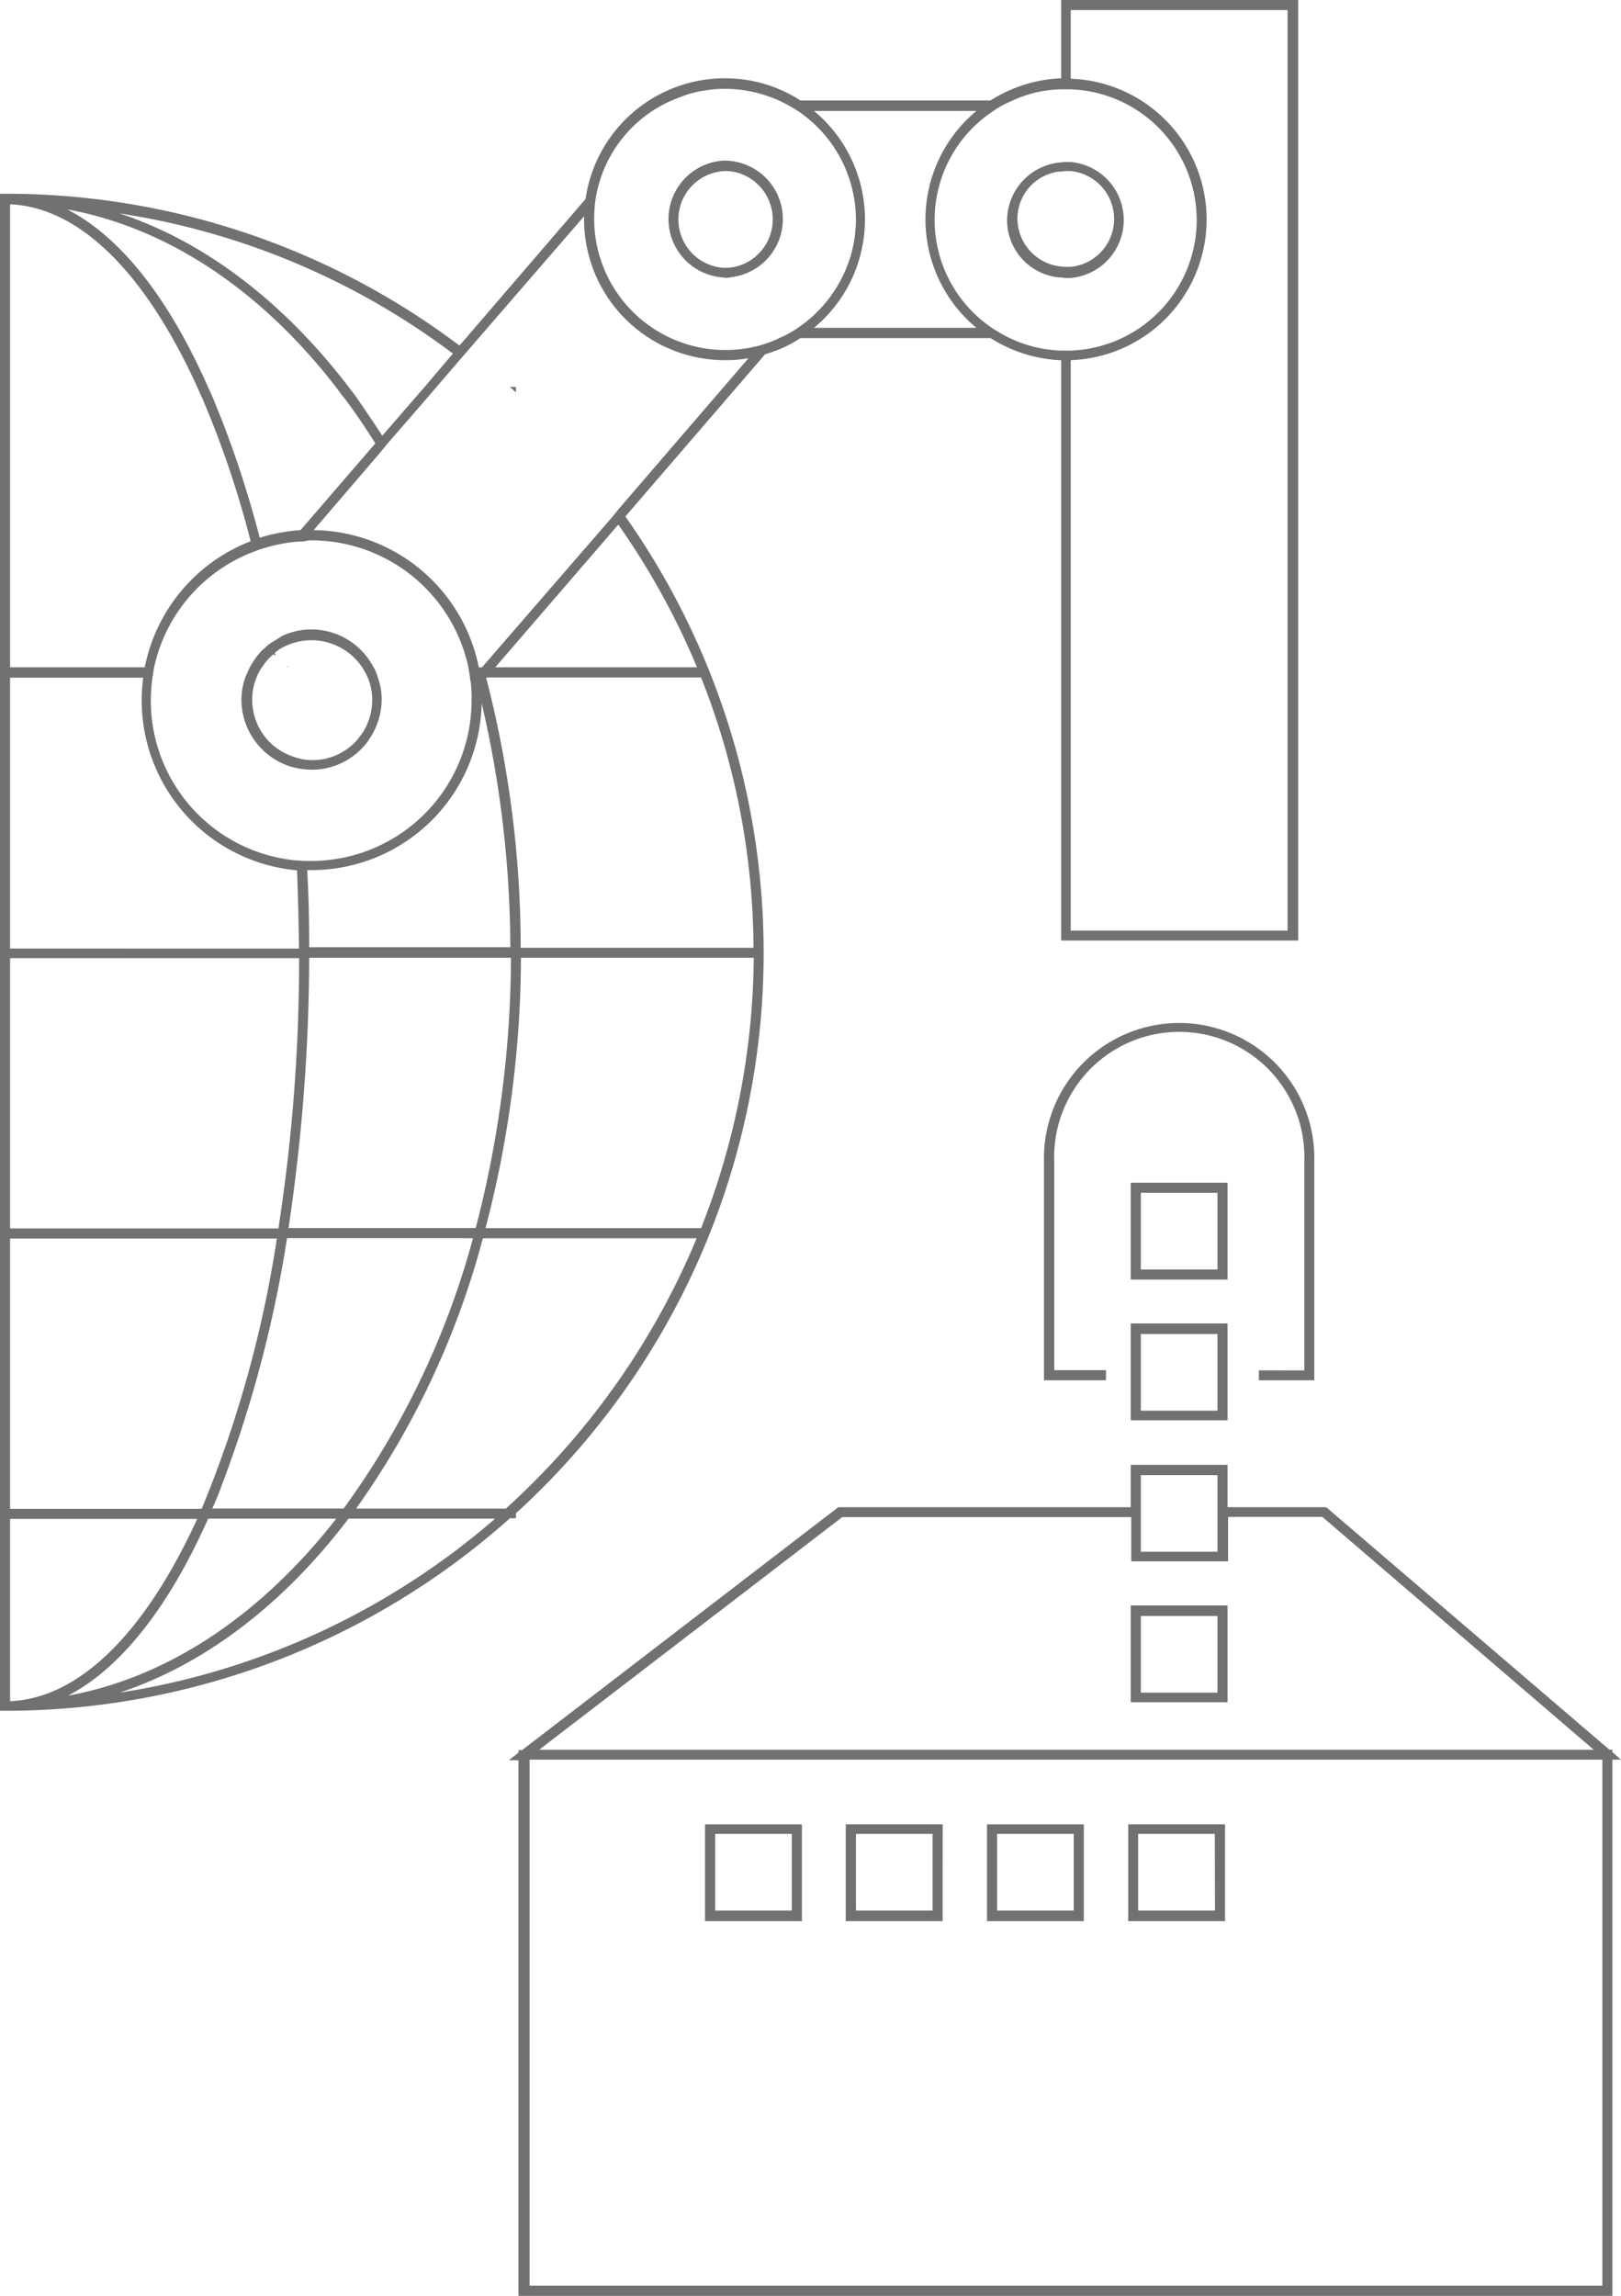 <svg id="Ebene_1" data-name="Ebene 1" xmlns="http://www.w3.org/2000/svg" viewBox="0 0 188 266.27"><defs><style>.cls-1{fill:none;}.cls-2{fill:#717171;}</style></defs><title>SuplyChainManagement</title><path class="cls-1" d="M115.39,36.43A15.25,15.25,0,0,0,122.12,49a18.93,18.93,0,0,0,2.11,1.17,15.05,15.05,0,0,0,5.79,1.4h1.17a15.16,15.16,0,0,0,0-30.3H130a14.07,14.07,0,0,0-5.79,1.4,12.19,12.19,0,0,0-2.11,1.17A15.25,15.25,0,0,0,115.39,36.43Zm14.51-6.67H130a2,2,0,0,1,.58-.06h.58a6.75,6.75,0,0,1,0,13.45h-.58c-.18,0-.41-.06-.58-.06h-.12a6.67,6.67,0,0,1-6.08-6.61A6.78,6.78,0,0,1,129.9,29.76Z" transform="translate(-7 -10.92)"/><path class="cls-1" d="M129.9,41.81H130a2,2,0,0,0,.58.06h.58a5.58,5.58,0,0,0,0-11.11h-.58c-.18,0-.41.06-.58.06h-.12A5.51,5.51,0,0,0,125,36.25,5.62,5.62,0,0,0,129.9,41.81Z" transform="translate(-7 -10.92)"/><path class="cls-1" d="M146.92,36.37a16.33,16.33,0,0,1-15.73,16.32v66.16h25.15V12.09H131.18v8A16.37,16.37,0,0,1,146.92,36.37Z" transform="translate(-7 -10.92)"/><path class="cls-1" d="M64.44,88.31h23.4a87.61,87.61,0,0,0-9.13-16.55Z" transform="translate(-7 -10.92)"/><path class="cls-1" d="M107.32,36.37a16.27,16.27,0,0,1-5.91,12.58h18.84a16.34,16.34,0,0,1,0-25.15H101.41A16.27,16.27,0,0,1,107.32,36.37Z" transform="translate(-7 -10.92)"/><path class="cls-1" d="M91.06,51.52a15.27,15.27,0,0,0,4-.53,14.42,14.42,0,0,0,2.22-.82l.06-.06h.06a12.19,12.19,0,0,0,2.11-1.17,15.41,15.41,0,0,0,6.14-8.42,15.79,15.79,0,0,0,.47-2.28c.06-.58.12-1.23.12-1.87a15.25,15.25,0,0,0-6.73-12.58,18.93,18.93,0,0,0-2.11-1.17,15.41,15.41,0,0,0-6.38-1.4A15.73,15.73,0,0,0,87,21.8c-.76.23-1.46.53-2.16.82A15,15,0,0,0,76,34.56a17.71,17.71,0,0,0-.12,1.81A15.15,15.15,0,0,0,91.06,51.52Zm0-21.94a7.93,7.93,0,0,1,1.17.12,6.78,6.78,0,0,1,0,13.34,7.2,7.2,0,0,1-1.17.12,6.79,6.79,0,0,1,0-13.57Z" transform="translate(-7 -10.92)"/><path class="cls-1" d="M47.42,55.85c.29.41.58.76.88,1.17,1.05,1.4,2,2.92,3,4.45L55.2,57l1-1.17,3.33-3.92A85.8,85.8,0,0,0,20.86,35.67C30.92,39,40,46.08,47.42,55.85Z" transform="translate(-7 -10.92)"/><path class="cls-1" d="M56.6,57l-4.74,5.5-.76.94-7.72,9A19.78,19.78,0,0,1,62.51,88.31h.35L63,88.2,78,70.82l.76-.94,15-17.43a14.15,14.15,0,0,1-2.75.23A16.33,16.33,0,0,1,74.74,36.37V36L61.11,51.75l-.76.88L57.6,55.79Zm10.24-1.17v.64c-.23-.23-.47-.41-.7-.64Z" transform="translate(-7 -10.92)"/><path class="cls-1" d="M63.39,89.54a125.24,125.24,0,0,1,4,31.29h27a86,86,0,0,0-6.08-31.35H63.45Z" transform="translate(-7 -10.92)"/><path class="cls-1" d="M91.06,42a7.2,7.2,0,0,0,1.17-.12,5.64,5.64,0,0,0,0-11,7.2,7.2,0,0,0-1.17-.12,5.62,5.62,0,0,0,0,11.23Z" transform="translate(-7 -10.92)"/><rect class="cls-1" x="132.31" y="154.72" width="8.89" height="8.89"/><path class="cls-1" d="M62.16,153.36A125.33,125.33,0,0,0,66.25,122H42.86a214.42,214.42,0,0,1-2.4,31.35Z" transform="translate(-7 -10.92)"/><path class="cls-1" d="M43.15,111.83h-.53c.18,3,.23,6,.23,9v-.06H66.2a126.37,126.37,0,0,0-3.33-28.31A19.73,19.73,0,0,1,43.15,111.83Z" transform="translate(-7 -10.92)"/><path class="cls-1" d="M61.52,89.54c-.06-.41-.12-.76-.18-1.17a18.63,18.63,0,0,0-18.19-14.8,2.76,2.76,0,0,0-.88.12,15.41,15.41,0,0,0-1.64.12,19.81,19.81,0,0,0-3.33.76c-.41.12-.76.29-1.11.41A18.54,18.54,0,0,0,24.84,88.43c-.06.41-.12.76-.18,1.17a19.9,19.9,0,0,0-.18,2.63,18.61,18.61,0,0,0,16.85,18.48c.41,0,.76.06,1.17.06h.58a18.61,18.61,0,0,0,18.6-18.6v-.64a15.42,15.42,0,0,0-.12-1.64A.74.74,0,0,1,61.52,89.54Zm-11.58,7a5.59,5.59,0,0,1-.7.94,8.05,8.05,0,0,1-6.08,2.75,10.44,10.44,0,0,1-1.35-.12,9.35,9.35,0,0,1-1.23-.29A8.16,8.16,0,0,1,35,92.06a7.78,7.78,0,0,1,.47-2.63c.18-.41.35-.82.53-1.17a9.76,9.76,0,0,1,.94-1.4,5.42,5.42,0,0,1,.82-.82,4.42,4.42,0,0,1,.82-.64c.35-.23.7-.41,1-.64a7.94,7.94,0,0,1,3.51-.82,8.14,8.14,0,0,1,7.19,4.33,4.22,4.22,0,0,1,.53,1.17,7.78,7.78,0,0,1,.47,2.63A8.29,8.29,0,0,1,49.93,96.5Z" transform="translate(-7 -10.92)"/><path class="cls-1" d="M49,88.31a7.1,7.1,0,0,0-5.85-3.16,7.24,7.24,0,0,0-3.22.76,5.49,5.49,0,0,0-1.05.7c0,.12.06.23.06.35l-.23-.18a5.42,5.42,0,0,0-.82.82,6.13,6.13,0,0,0-.47.64,4.57,4.57,0,0,0-.64,1.17,6.61,6.61,0,0,0-.53,2.63,6.93,6.93,0,0,0,4.27,6.43,10.08,10.08,0,0,0,1.23.41,5.89,5.89,0,0,0,1.46.18,6.91,6.91,0,0,0,5.21-2.34c.23-.29.47-.58.7-.94a7.13,7.13,0,0,0,1.05-3.69,6.61,6.61,0,0,0-.53-2.63A7.49,7.49,0,0,0,49,88.31Zm-8.72,0V88.2l.12.12Z" transform="translate(-7 -10.92)"/><path class="cls-1" d="M31.1,55.73c.18.41.35.76.53,1.17.35.82.64,1.64,1,2.46a121.48,121.48,0,0,1,4.5,13.92,21.19,21.19,0,0,1,4.74-.88l8.66-10.06c-1.17-1.87-2.4-3.69-3.69-5.38-.29-.35-.58-.76-.94-1.23-8.54-11-19.3-18.37-31.12-20.53C20.86,38.3,26.48,45.32,31.1,55.73Z" transform="translate(-7 -10.92)"/><path class="cls-1" d="M63.33,153.36h25A87.2,87.2,0,0,0,94.39,122h-27A125.32,125.32,0,0,1,63.33,153.36Z" transform="translate(-7 -10.92)"/><path class="cls-1" d="M48.3,185.88H65.67a87.74,87.74,0,0,0,22.17-31.35H63A96.57,96.57,0,0,1,48.3,185.88Z" transform="translate(-7 -10.92)"/><path class="cls-1" d="M20.86,207.23a86.56,86.56,0,0,0,43.52-20.18h-17C40,196.82,30.92,203.9,20.86,207.23Z" transform="translate(-7 -10.92)"/><path class="cls-1" d="M14.84,207.58C26.65,205.42,37.36,198,46,187.05H31.1C26.48,197.46,20.86,204.48,14.84,207.58Z" transform="translate(-7 -10.92)"/><path class="cls-1" d="M32.62,183.42c-.29.88-.64,1.64-1,2.46H46.83a95.74,95.74,0,0,0,15-31.35H40.28A142.23,142.23,0,0,1,32.62,183.42Z" transform="translate(-7 -10.92)"/><rect class="cls-1" x="132.31" y="138.34" width="8.89" height="8.89"/><rect class="cls-1" x="132.31" y="187.42" width="8.89" height="8.89"/><rect class="cls-1" x="82.94" y="212.68" width="8.89" height="8.89"/><polygon class="cls-1" points="141.21 175.95 141.21 174.78 141.21 171.04 132.31 171.04 132.31 174.78 132.31 175.95 132.31 179.93 141.21 179.93 141.21 175.95"/><path class="cls-1" d="M36.07,73.69A114,114,0,0,0,30.4,57c-.18-.35-.35-.76-.53-1.17C24,42.92,16.48,35,8.17,34.61v53.7H23.79A19.8,19.8,0,0,1,36.07,73.69Z" transform="translate(-7 -10.92)"/><path class="cls-1" d="M160.37,186.87H149.43V192H138.2v-5.15H104.69l-35.15,27H191.84Zm-11,21.47H138.14V197.11h11.23Z" transform="translate(-7 -10.92)"/><rect class="cls-1" x="99.26" y="212.68" width="8.89" height="8.89"/><rect class="cls-1" x="132.02" y="212.68" width="8.89" height="8.89"/><rect class="cls-1" x="115.64" y="212.68" width="8.89" height="8.89"/><path class="cls-1" d="M41.69,122H8.17v31.35H39.29A203.7,203.7,0,0,0,41.69,122Z" transform="translate(-7 -10.92)"/><path class="cls-1" d="M68.42,276H192.84V215H68.42Zm69.43-53.46h11.23v11.23H137.85Zm-16.38,0H132.7v11.23H121.47Zm-16.38,0h11.23v11.23H105.09Zm-16.32,0H100v11.23H88.77Z" transform="translate(-7 -10.92)"/><path class="cls-1" d="M29.87,187.05H8.17v21.17C16.42,207.87,24,199.92,29.87,187.05Z" transform="translate(-7 -10.92)"/><path class="cls-1" d="M39.11,154.53H8.17v31.35H30.4A134.89,134.89,0,0,0,39.11,154.53Z" transform="translate(-7 -10.92)"/><path class="cls-1" d="M41.45,111.83A19.79,19.79,0,0,1,23.61,89.48H8.17v31.41H41.69C41.63,117.79,41.57,114.81,41.45,111.83Z" transform="translate(-7 -10.92)"/><path class="cls-2" d="M66.84,55.79h-.7c.23.23.47.41.7.64Z" transform="translate(-7 -10.92)"/><path class="cls-2" d="M66.14,187h.7v-.58A87.88,87.88,0,0,0,79.53,70.82L95.74,52a14.47,14.47,0,0,0,4.09-1.87h22.05a16.5,16.5,0,0,0,8.19,2.57V120h27.49V10.92H130.07V20a16.5,16.5,0,0,0-8.19,2.57H99.83A16.08,16.08,0,0,0,91.06,20,16.33,16.33,0,0,0,74.91,34L60.29,51A87.31,87.31,0,0,0,7.58,33.39H7V209.33h.57A87.81,87.81,0,0,0,66.14,187ZM61.69,92.17a18.61,18.61,0,0,1-18.6,18.6h-.58c-.41,0-.76-.06-1.17-.06A18.61,18.61,0,0,1,24.49,92.23a19.9,19.9,0,0,1,.18-2.63c.06-.41.12-.76.18-1.17A18.54,18.54,0,0,1,36.19,75c.35-.12.7-.29,1.11-.41a19.81,19.81,0,0,1,3.33-.76,15.41,15.41,0,0,1,1.64-.12,2.76,2.76,0,0,1,.88-.12,18.63,18.63,0,0,1,18.19,14.8c.06.41.12.76.18,1.17a.74.74,0,0,0,.06.35,15.42,15.42,0,0,1,.12,1.64Zm1.17.29a126.37,126.37,0,0,1,3.33,28.31H42.86v.06c0-3-.06-6-.23-9h.53A19.73,19.73,0,0,0,62.86,92.47ZM42.86,122h23.4a125.33,125.33,0,0,1-4.09,31.35H40.46A214.42,214.42,0,0,0,42.86,122Zm19,32.52a95.74,95.74,0,0,1-15,31.35H31.63c.35-.82.7-1.58,1-2.46a142.23,142.23,0,0,0,7.66-28.9ZM46,187.05c-8.6,11-19.3,18.37-31.12,20.53,6-3.1,11.64-10.12,16.26-20.53ZM20.86,207.23C30.92,203.9,40,196.82,47.42,187.05h17A86.56,86.56,0,0,1,20.86,207.23Zm44.81-21.35H48.3A96.57,96.57,0,0,0,63,154.53h24.8A87.74,87.74,0,0,1,65.67,185.88Zm22.64-32.52h-25A125.32,125.32,0,0,0,67.42,122h27A87.2,87.2,0,0,1,88.31,153.36Zm6.08-32.52h-27a125.24,125.24,0,0,0-4-31.29l.06-.06H88.31A86,86,0,0,1,94.39,120.83ZM87.84,88.31H64.44L78.71,71.76A87.61,87.61,0,0,1,87.84,88.31Zm43.34-76.22h25.15V118.85H131.18V52.69a16.33,16.33,0,0,0,0-32.64Zm-9.07,11.76a12.19,12.19,0,0,1,2.11-1.17,14.07,14.07,0,0,1,5.79-1.4h1.17a15.16,15.16,0,0,1,0,30.3H130a15.05,15.05,0,0,1-5.79-1.4A18.93,18.93,0,0,1,122.12,49a15.12,15.12,0,0,1,0-25.15Zm-1.87-.06a16.34,16.34,0,0,0,0,25.15H101.41a16.34,16.34,0,0,0,0-25.15ZM76,34.56A15,15,0,0,1,84.8,22.62c.7-.29,1.4-.58,2.16-.82a15.73,15.73,0,0,1,4.09-.58,15.41,15.41,0,0,1,6.38,1.4,18.93,18.93,0,0,1,2.11,1.17,15.25,15.25,0,0,1,6.73,12.58c0,.64-.06,1.29-.12,1.87a15.79,15.79,0,0,1-.47,2.28,15.41,15.41,0,0,1-6.14,8.42,12.19,12.19,0,0,1-2.11,1.17h-.06l-.06.06a14.42,14.42,0,0,1-2.22.82A15.22,15.22,0,0,1,75.91,36.37,17.71,17.71,0,0,1,76,34.56ZM60.35,52.63l.76-.88L74.74,36v.35A16.33,16.33,0,0,0,91.06,52.69a14.15,14.15,0,0,0,2.75-.23l-15,17.43-.76.94L63,88.2l-.12.12h-.35A19.78,19.78,0,0,0,43.38,72.4l7.72-9,.76-.94L56.6,57l1-1.17Zm-.82-.7-3.33,3.92L55.2,57l-3.86,4.45c-1-1.52-2-3-3-4.45-.29-.41-.58-.76-.88-1.17C40,46.08,30.92,39,20.86,35.67A85.8,85.8,0,0,1,59.53,51.93ZM45.9,55.73c.35.47.64.88.94,1.23,1.29,1.7,2.52,3.51,3.69,5.38L41.86,72.4a21.19,21.19,0,0,0-4.74.88,121.48,121.48,0,0,0-4.5-13.92c-.35-.82-.64-1.64-1-2.46-.18-.41-.35-.76-.53-1.17C26.48,45.32,20.86,38.3,14.78,35.2,26.6,37.36,37.36,44.73,45.9,55.73ZM8.17,57V34.61C16.48,35,24,42.92,29.87,55.79c.18.41.35.82.53,1.17a114,114,0,0,1,5.67,16.73A19.8,19.8,0,0,0,23.79,88.31H8.17Zm0,32.52H23.61a19.79,19.79,0,0,0,17.84,22.34c.12,3,.18,6,.23,9.07H8.17Zm0,32.52H41.69a203.7,203.7,0,0,1-2.4,31.35H8.17Zm0,32.52H39.11a134.89,134.89,0,0,1-8.72,31.35H8.17Zm0,32.52h21.7C24,199.92,16.42,207.87,8.17,208.22Z" transform="translate(-7 -10.92)"/><path class="cls-2" d="M40.28,88.31h.12l-.12-.12Z" transform="translate(-7 -10.92)"/><path class="cls-2" d="M50.29,88.25a8.14,8.14,0,0,0-7.19-4.33,7.94,7.94,0,0,0-3.51.82c-.29.23-.64.41-1,.64a4.42,4.42,0,0,0-.82.64,5.42,5.42,0,0,0-.82.82,9.76,9.76,0,0,0-.94,1.4c-.18.35-.35.76-.53,1.17A7.78,7.78,0,0,0,35,92.06a8.16,8.16,0,0,0,5.56,7.72,9.35,9.35,0,0,0,1.23.29,10.44,10.44,0,0,0,1.35.12,8.05,8.05,0,0,0,6.08-2.75,5.59,5.59,0,0,0,.7-.94,8.29,8.29,0,0,0,1.35-4.45,7.78,7.78,0,0,0-.47-2.63A4.22,4.22,0,0,0,50.29,88.25ZM49.12,95.8c-.23.35-.47.64-.7.94a6.91,6.91,0,0,1-5.21,2.34,5.89,5.89,0,0,1-1.46-.18,10.08,10.08,0,0,1-1.23-.41,6.93,6.93,0,0,1-4.27-6.43,6.61,6.61,0,0,1,.53-2.63,4.57,4.57,0,0,1,.64-1.17,6.13,6.13,0,0,1,.47-.64,5.42,5.42,0,0,1,.82-.82l.23.18c0-.12-.06-.23-.06-.35a5.49,5.49,0,0,1,1.05-.7,7.24,7.24,0,0,1,3.22-.76A7.1,7.1,0,0,1,49,88.31a7.49,7.49,0,0,1,.64,1.17,6.61,6.61,0,0,1,.53,2.63A7.13,7.13,0,0,1,49.12,95.8Z" transform="translate(-7 -10.92)"/><path class="cls-2" d="M91.06,43.15A7.2,7.2,0,0,0,92.23,43a6.78,6.78,0,0,0,0-13.34,7.93,7.93,0,0,0-1.17-.12,6.79,6.79,0,0,0,0,13.57Zm0-12.4a7.2,7.2,0,0,1,1.17.12,5.64,5.64,0,0,1,0,11,7.2,7.2,0,0,1-1.17.12,5.62,5.62,0,0,1,0-11.23Z" transform="translate(-7 -10.92)"/><path class="cls-2" d="M129.9,43.1H130c.18,0,.41.06.58.06h.58a6.75,6.75,0,0,0,0-13.45h-.58a2,2,0,0,0-.58.06h-.12a6.78,6.78,0,0,0-6.08,6.73A6.67,6.67,0,0,0,129.9,43.1Zm0-12.28H130c.18,0,.41-.06.58-.06h.58a5.58,5.58,0,0,1,0,11.11h-.58a2,2,0,0,1-.58-.06h-.12A5.62,5.62,0,0,1,125,36.25,5.51,5.51,0,0,1,129.9,30.81Z" transform="translate(-7 -10.92)"/><path class="cls-2" d="M153,169.85V171h6.43V145.64a15.68,15.68,0,1,0-31.35,0V171h7.19v-1.17h-6V145.64a14.51,14.51,0,1,1,29,0v24.22Z" transform="translate(-7 -10.92)"/><path class="cls-2" d="M194,214.13v-.29h-.35l-32.7-28-.18-.12H149.37v-4.91H138.14v4.91H104.22L67.54,213.9h-.41v.29l-1.11.88h1.11v62.12H194V215h1Zm-54.69-27.26V182h8.89v8.89h-8.89Zm-34.63,0H138.2V192h11.23v-5.15h10.94l31.47,27H69.53ZM192.84,276H68.42V215H192.84Z" transform="translate(-7 -10.92)"/><path class="cls-2" d="M149.37,148.09H138.14v11.23h11.23Zm-1.17,10.06h-8.89v-8.89h8.89Z" transform="translate(-7 -10.92)"/><path class="cls-2" d="M138.14,175.64h11.23V164.41H138.14Zm1.17-10h8.89v8.89h-8.89Z" transform="translate(-7 -10.92)"/><path class="cls-2" d="M138.14,208.34h11.23V197.11H138.14Zm1.17-10h8.89v8.89h-8.89Z" transform="translate(-7 -10.92)"/><path class="cls-2" d="M100,222.5H88.77v11.23H100Zm-1.17,10H89.94v-8.89h8.89Z" transform="translate(-7 -10.92)"/><path class="cls-2" d="M116.33,222.5H105.09v11.23h11.23Zm-1.17,10h-8.89v-8.89h8.89Z" transform="translate(-7 -10.92)"/><path class="cls-2" d="M149.08,222.5H137.85v11.23h11.23Zm-1.17,10H139v-8.89h8.89Z" transform="translate(-7 -10.92)"/><path class="cls-2" d="M132.7,222.5H121.47v11.23H132.7Zm-1.17,10h-8.89v-8.89h8.89Z" transform="translate(-7 -10.92)"/><path class="cls-2" d="M7,209.33" transform="translate(-7 -10.92)"/><path class="cls-2" d="M7,292.07" transform="translate(-7 -10.92)"/><path class="cls-2" d="M7,33.39" transform="translate(-7 -10.92)"/><line class="cls-2" y1="174.96" y2="143.6"/><line class="cls-2" y1="142.43" y2="111.08"/><path class="cls-2" d="M7,208.22V187.05" transform="translate(-7 -10.92)"/><line class="cls-2" y1="109.91" y2="78.56"/><path class="cls-2" d="M7,55.79V34.61" transform="translate(-7 -10.92)"/><line class="cls-2" y1="77.39" y2="46.03"/><path class="cls-2" d="M7,209.33V33.39M7,187.05v21.17m0-53.7v31.35M7,122v31.35M7,89.48v31.35M7,57V88.31m0-53.7V55.79" transform="translate(-7 -10.92)"/></svg>